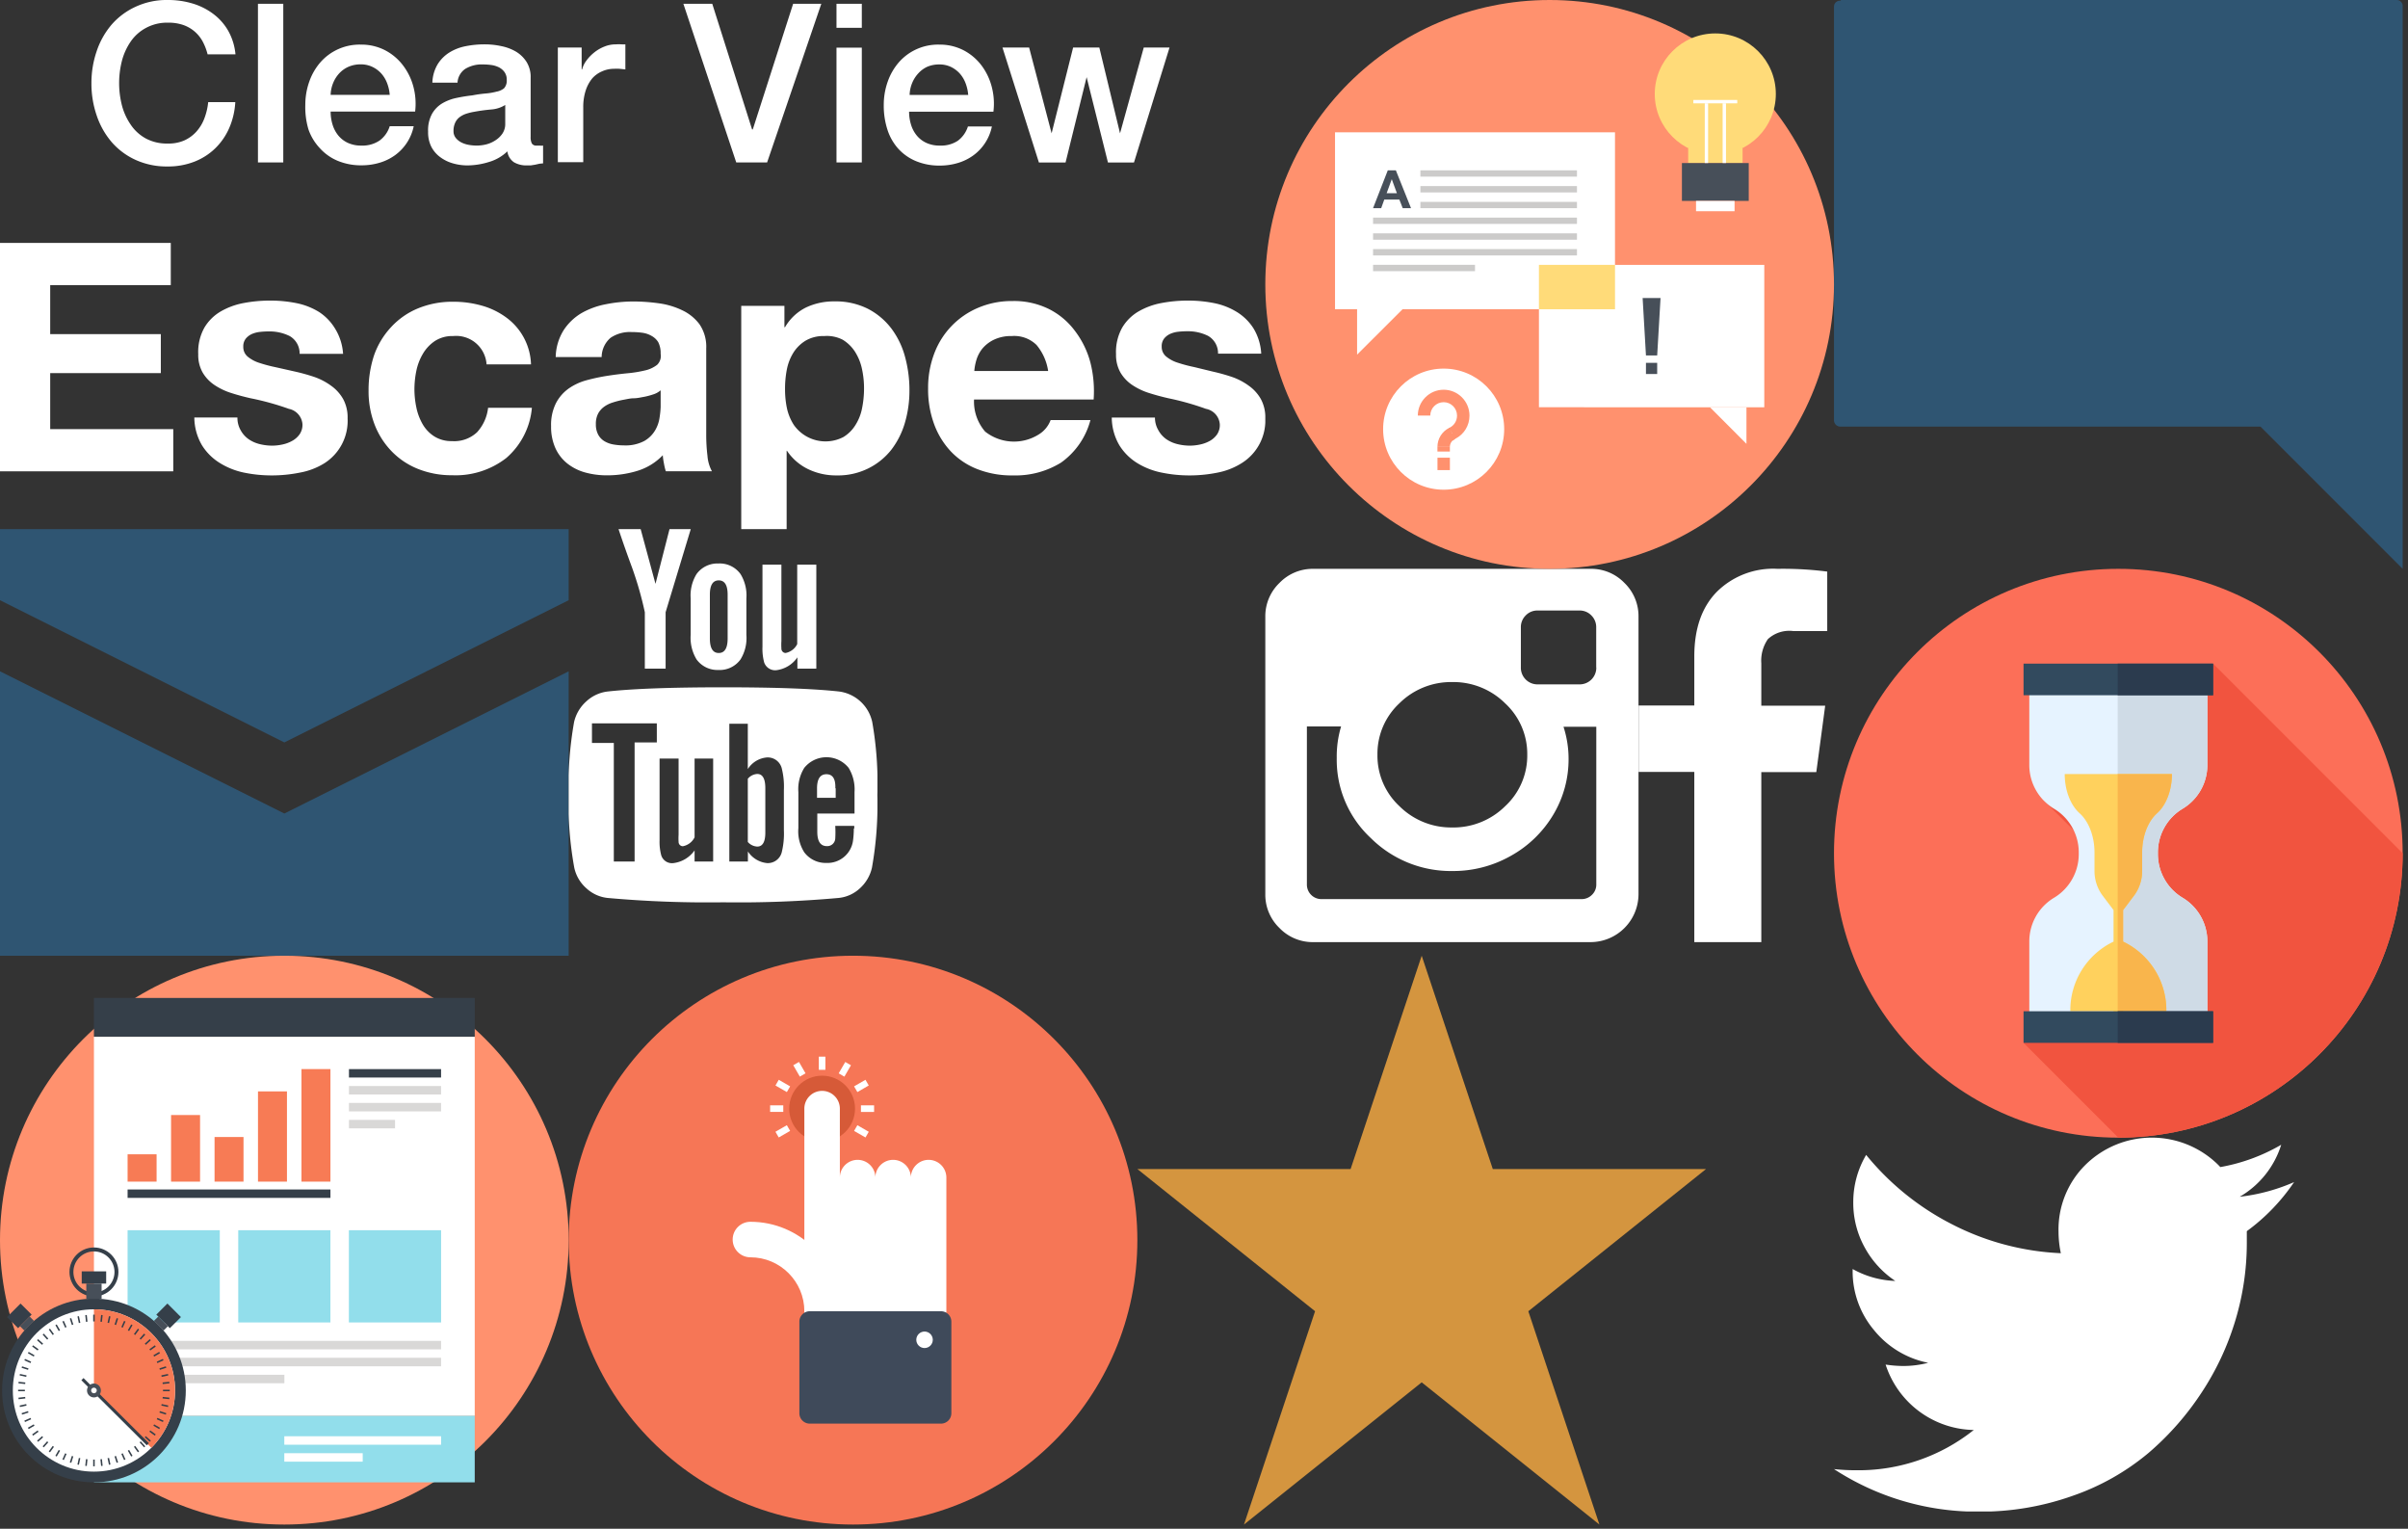 <svg width="271" height="172" viewBox="0 0 271 172" xmlns="http://www.w3.org/2000/svg" xmlns:xlink="http://www.w3.org/1999/xlink"><rect x="0" y="0" width="271" height="172" fill="#333333" stroke="none"/><svg id="clear-view-escapes" data-name="Layer 1" width="142.4" height="59.53" viewBox="0 0 142.4 59.53" xmlns="http://www.w3.org/2000/svg"><defs><style>.acls-1{fill:#fff}</style></defs><title>clear-view-escapes</title><path class="acls-1" d="M19.5 27.52v4.75H5.93v5.51h12.45v4.39H5.93v6.3h13.85v4.75H.28v-25.7H19.5zm7.86 21.07a3 3 0 0 0 .88 1 3.78 3.78 0 0 0 1.24.56 5.84 5.84 0 0 0 1.46.18 5.46 5.46 0 0 0 1.13-.13 3.86 3.86 0 0 0 1.08-.4 2.47 2.47 0 0 0 .85-.75 1.89 1.89 0 0 0 .32-1.13 1.91 1.91 0 0 0-1.53-1.73 30.59 30.59 0 0 0-4.3-1.19q-1.12-.25-2.18-.59a7.38 7.38 0 0 1-1.89-.9 4.35 4.35 0 0 1-1.33-1.4 4 4 0 0 1-.5-2.07 5.6 5.6 0 0 1 .7-3 5.16 5.16 0 0 1 1.85-1.82 8.13 8.13 0 0 1 2.59-.94 15.92 15.92 0 0 1 3-.27 14.79 14.79 0 0 1 2.93.29 7.77 7.77 0 0 1 2.54 1 5.83 5.83 0 0 1 1.8 1.88 6.11 6.11 0 0 1 .89 2.82H34a2.24 2.24 0 0 0-1.12-2 5.1 5.1 0 0 0-2.37-.52 8.77 8.77 0 0 0-.94.05 3.15 3.15 0 0 0-.92.23 1.91 1.91 0 0 0-.7.52 1.38 1.38 0 0 0-.29.92 1.4 1.4 0 0 0 .5 1.12 3.88 3.88 0 0 0 1.31.7 16.38 16.38 0 0 0 1.85.49l2.18.49a21.57 21.57 0 0 1 2.18.61 7.2 7.2 0 0 1 1.89 1 4.63 4.63 0 0 1 1.33 1.48 4.34 4.34 0 0 1 .5 2.18 5.65 5.65 0 0 1-2.66 5.07A7.9 7.9 0 0 1 34 53.37a15.9 15.9 0 0 1-3.11.31 15.36 15.36 0 0 1-3.17-.32A8.35 8.35 0 0 1 25 52.27a6.17 6.17 0 0 1-2-2 6.25 6.25 0 0 1-.85-3.11H27a2.8 2.8 0 0 0 .36 1.43zM51.27 38a3.59 3.59 0 0 0-2.05.56A4.45 4.45 0 0 0 47.87 40a6.23 6.23 0 0 0-.74 1.94 10.54 10.54 0 0 0-.21 2.06 10.11 10.11 0 0 0 .21 2 6.32 6.32 0 0 0 .7 1.89 4 4 0 0 0 1.31 1.39 3.61 3.61 0 0 0 2 .54 3.75 3.75 0 0 0 2.83-1 4.86 4.86 0 0 0 1.24-2.75h4.93a8.43 8.43 0 0 1-2.88 5.65 9.29 9.29 0 0 1-6.08 1.94 10.16 10.16 0 0 1-3.83-.7 8.49 8.49 0 0 1-3-2 8.92 8.92 0 0 1-1.91-3 10.42 10.42 0 0 1-.68-3.83 12.4 12.4 0 0 1 .63-4 9 9 0 0 1 1.9-3.13 8.49 8.49 0 0 1 3-2.1 10.15 10.15 0 0 1 4-.76 11.63 11.63 0 0 1 3.19.43 8.49 8.49 0 0 1 2.73 1.31 6.79 6.79 0 0 1 2.83 5.31h-5A3.43 3.43 0 0 0 51.27 38zm11.55 2.33a5.93 5.93 0 0 1 .9-3 6.13 6.13 0 0 1 2-1.91 8.83 8.83 0 0 1 2.75-1 15.71 15.71 0 0 1 3.08-.31 20.85 20.85 0 0 1 2.84.2 8.72 8.72 0 0 1 2.63.77A5.18 5.18 0 0 1 79 36.67a4.47 4.47 0 0 1 .76 2.72v9.68a19.49 19.49 0 0 0 .14 2.41 4.34 4.34 0 0 0 .5 1.73h-5.19a6.77 6.77 0 0 1-.21-.88 7.44 7.44 0 0 1-.13-.92A6.64 6.64 0 0 1 72 53.17a11.55 11.55 0 0 1-3.38.5 9.1 9.1 0 0 1-2.48-.32 5.68 5.68 0 0 1-2-1 4.69 4.69 0 0 1-1.35-1.73 5.84 5.84 0 0 1-.49-2.48 5.42 5.42 0 0 1 .56-2.61 4.66 4.66 0 0 1 1.44-1.64 6.44 6.44 0 0 1 2-.92 21.75 21.75 0 0 1 2.29-.49q1.15-.18 2.27-.29a13.74 13.74 0 0 0 2-.32 3.43 3.43 0 0 0 1.37-.63 1.38 1.38 0 0 0 .4-1.24 2.72 2.72 0 0 0-.27-1.31 2 2 0 0 0-.72-.69 2.86 2.86 0 0 0-1-.36 8.61 8.61 0 0 0-1.28-.09 3.88 3.88 0 0 0-2.37.65 2.89 2.89 0 0 0-1 2.16h-5.17zm11.8 3.78a2.28 2.28 0 0 1-.81.45 8.28 8.28 0 0 1-1 .27c-.41.07-.81.17-1.2.17s-.82.11-1.22.18a9.24 9.24 0 0 0-1.13.29 3.34 3.34 0 0 0-1 .49 2.3 2.3 0 0 0-.67.77 2.49 2.49 0 0 0-.25 1.19 2.4 2.4 0 0 0 .25 1.15 1.93 1.93 0 0 0 .68.74 2.9 2.9 0 0 0 1 .38 6.48 6.48 0 0 0 1.19.11 4.51 4.51 0 0 0 2.34-.5 3.36 3.36 0 0 0 1.22-1.21 3.87 3.87 0 0 0 .49-1.42 10.06 10.06 0 0 0 .12-1.17v-1.89zm13.94-9.51V37h.07A5.62 5.62 0 0 1 91 34.78a7.29 7.29 0 0 1 3.17-.68 8.07 8.07 0 0 1 3.78.83 7.82 7.82 0 0 1 2.63 2.2 9.31 9.31 0 0 1 1.55 3.19 14.19 14.19 0 0 1 .5 3.8 12.82 12.82 0 0 1-.5 3.6 9.18 9.18 0 0 1-1.53 3.06 7.58 7.58 0 0 1-2.6 2.11 7.69 7.69 0 0 1-3.58.79 7.23 7.23 0 0 1-3.18-.7 6 6 0 0 1-2.39-2.07h-.04v8.82H83.7V34.6h4.86zm6.64 14.76A4.09 4.09 0 0 0 96.56 48a5.43 5.43 0 0 0 .74-1.89 11.19 11.19 0 0 0 .22-2.2 10.32 10.32 0 0 0-.23-2.2 5.86 5.86 0 0 0-.77-1.92 4.33 4.33 0 0 0-1.39-1.37 3.87 3.87 0 0 0-2.08-.42 3.94 3.94 0 0 0-2.11.52 4.22 4.22 0 0 0-1.37 1.35 5.6 5.6 0 0 0-.74 1.91 11.3 11.3 0 0 0-.2 2.22 10.31 10.31 0 0 0 .23 2.2 5.69 5.69 0 0 0 .76 1.8 4.36 4.36 0 0 0 5.58 1.36zm15.95-.61a5.24 5.24 0 0 0 6 .34 3.21 3.21 0 0 0 1.37-1.64H123a8.54 8.54 0 0 1-3.31 4.79 9.75 9.75 0 0 1-5.4 1.44 10.6 10.6 0 0 1-4-.7 8.22 8.22 0 0 1-3-2 9 9 0 0 1-1.89-3.09 11.34 11.34 0 0 1-.67-4 10.84 10.84 0 0 1 .68-3.89 9 9 0 0 1 4.95-5.18 9.63 9.63 0 0 1 3.87-.76 8.84 8.84 0 0 1 4.14.92 8.26 8.26 0 0 1 2.9 2.46A10.14 10.14 0 0 1 123 41a13.14 13.14 0 0 1 .36 4.14H109.9a5.16 5.16 0 0 0 1.25 3.61zm5.78-9.75a3.59 3.59 0 0 0-2.79-1 4.45 4.45 0 0 0-2 .41 3.89 3.89 0 0 0-1.3 1 3.77 3.77 0 0 0-.68 1.3 5.83 5.83 0 0 0-.23 1.22h8.31a5.91 5.91 0 0 0-1.31-2.93zm13.71 9.59a3 3 0 0 0 .88 1 3.78 3.78 0 0 0 1.24.56 5.83 5.83 0 0 0 1.46.18 5.46 5.46 0 0 0 1.13-.13 3.86 3.86 0 0 0 1.08-.4 2.47 2.47 0 0 0 .81-.72 1.89 1.89 0 0 0 .32-1.13 1.91 1.91 0 0 0-1.56-1.76 30.55 30.55 0 0 0-4.22-1.19q-1.11-.25-2.18-.59a7.39 7.39 0 0 1-1.89-.9 4.36 4.36 0 0 1-1.33-1.4 4 4 0 0 1-.5-2.07 5.6 5.6 0 0 1 .7-3 5.18 5.18 0 0 1 1.85-1.82 8.13 8.13 0 0 1 2.59-.94 15.91 15.91 0 0 1 3-.27 14.79 14.79 0 0 1 2.93.29 7.77 7.77 0 0 1 2.54 1 5.84 5.84 0 0 1 1.85 1.82 6.11 6.11 0 0 1 .88 2.86h-4.86a2.24 2.24 0 0 0-1.12-2 5.1 5.1 0 0 0-2.37-.52 8.77 8.77 0 0 0-.94.05 3.15 3.15 0 0 0-.92.23 1.9 1.9 0 0 0-.7.52 1.38 1.38 0 0 0-.29.92 1.4 1.4 0 0 0 .5 1.12 3.87 3.87 0 0 0 1.31.7 16.33 16.33 0 0 0 1.85.49l2.1.51a21.57 21.57 0 0 1 2.18.61 7.18 7.18 0 0 1 1.89 1 4.63 4.63 0 0 1 1.33 1.48 4.33 4.33 0 0 1 .5 2.18 5.65 5.65 0 0 1-2.68 5.04 7.89 7.89 0 0 1-2.72 1.06 15.9 15.9 0 0 1-3.11.31 15.35 15.35 0 0 1-3.17-.32 8.35 8.35 0 0 1-2.75-1.08 6.18 6.18 0 0 1-2-2 6.25 6.25 0 0 1-.85-3.11h4.86a2.8 2.8 0 0 0 .38 1.42zm-107-42.3a6.36 6.36 0 0 0-.55-1.43 4 4 0 0 0-.9-1.12A4 4 0 0 0 20.9 3a5.11 5.11 0 0 0-1.71-.26 5 5 0 0 0-2.46.58A4.84 4.84 0 0 0 15 4.85a6.93 6.93 0 0 0-1 2.19 10.16 10.16 0 0 0 0 5 6.92 6.92 0 0 0 1 2.19 4.83 4.83 0 0 0 1.69 1.54 5 5 0 0 0 2.46.57A4.44 4.44 0 0 0 21 16a4.12 4.12 0 0 0 1.38-1 4.71 4.71 0 0 0 .9-1.49 7.13 7.13 0 0 0 .43-1.83h3.05a8.48 8.48 0 0 1-.69 2.93 7.17 7.17 0 0 1-1.59 2.29 7 7 0 0 1-2.35 1.49 8.14 8.14 0 0 1-3 .53 8.43 8.43 0 0 1-3.59-.74 7.88 7.88 0 0 1-2.69-2 9 9 0 0 1-1.69-3 11 11 0 0 1-.59-3.63 11 11 0 0 1 .59-3.6 9 9 0 0 1 1.69-3 8 8 0 0 1 2.69-2 8.29 8.29 0 0 1 3.65-.76A9.46 9.46 0 0 1 22 .6a7.31 7.31 0 0 1 2.34 1.2A6.23 6.23 0 0 1 26 3.72a6.66 6.66 0 0 1 .78 2.58h-3.14zM29.31.62h2.85v17.85h-2.85V.62zm8.18 12.12a5 5 0 0 0 .21 1.45 3.57 3.57 0 0 0 .64 1.23 3.06 3.06 0 0 0 1.08.84 3.54 3.54 0 0 0 1.55.31A3.42 3.42 0 0 0 43 16a3.17 3.17 0 0 0 1.14-1.61h2.7a5.36 5.36 0 0 1-2.1 3.26 5.71 5.71 0 0 1-1.74.85 7 7 0 0 1-2 .29 6.85 6.85 0 0 1-2.7-.5 5.58 5.58 0 0 1-2-1.4 5.93 5.93 0 0 1-1.3-2.12 8.74 8.74 0 0 1-.36-2.77 7.79 7.79 0 0 1 .44-2.61 6.68 6.68 0 0 1 1.25-2.18 5.86 5.86 0 0 1 4.56-2 5.8 5.8 0 0 1 2.74.64 6 6 0 0 1 2 1.69 6.84 6.84 0 0 1 1.17 2.39 7.42 7.42 0 0 1 .2 2.81h-9.5zm6.65-1.88a4.61 4.61 0 0 0-.29-1.3 3.47 3.47 0 0 0-.65-1.09 3.23 3.23 0 0 0-1-.75 3 3 0 0 0-1.31-.29 3.42 3.42 0 0 0-1.36.26 3.11 3.11 0 0 0-1.05.73 3.59 3.59 0 0 0-.7 1.09 3.78 3.78 0 0 0-.29 1.35h6.65zM60 15.59a1.51 1.51 0 0 0 .14.75.58.58 0 0 0 .54.23H61a1.85 1.85 0 0 0 .4 0v2l-.4.04-.49.11-.5.08h-.43a2.75 2.75 0 0 1-1.45-.35 1.74 1.74 0 0 1-.75-1.23 5 5 0 0 1-2.09 1.2 8.22 8.22 0 0 1-2.39.38 5.86 5.86 0 0 1-1.68-.24 4.38 4.38 0 0 1-1.41-.7 3.35 3.35 0 0 1-1-1.18 3.62 3.62 0 0 1-.35-1.68 3.84 3.84 0 0 1 .44-2 3.24 3.24 0 0 1 1.15-1.18 5.21 5.21 0 0 1 1.6-.61q.89-.19 1.79-.29a14.67 14.67 0 0 1 1.48-.21 6.86 6.86 0 0 0 1.24-.21 1.9 1.9 0 0 0 .84-.37 1.27 1.27 0 0 0 .31-.94 1.46 1.46 0 0 0-.26-.9 1.77 1.77 0 0 0-.65-.54 2.82 2.82 0 0 0-.86-.25 6.94 6.94 0 0 0-.9-.06 3.58 3.58 0 0 0-2 .5 2 2 0 0 0-.87 1.55h-2.83a4.29 4.29 0 0 1 .6-2.08 4.14 4.14 0 0 1 1.34-1.33 5.48 5.48 0 0 1 1.84-.7 10.94 10.94 0 0 1 2.1-.2 8.85 8.85 0 0 1 1.88.2 5.34 5.34 0 0 1 1.65.62 3.61 3.61 0 0 1 1.19 1.16A3.19 3.19 0 0 1 60 8.94v6.65zM57.14 12a3.45 3.45 0 0 1-1.6.51q-1 .09-1.9.26a6.12 6.12 0 0 0-.87.21 2.63 2.63 0 0 0-.75.38 1.65 1.65 0 0 0-.51.63 2.14 2.14 0 0 0-.19.94 1.19 1.19 0 0 0 .27.8 2 2 0 0 0 .66.51 3.08 3.08 0 0 0 .85.26 5.3 5.3 0 0 0 .84.07 4.6 4.6 0 0 0 1-.12A3.4 3.4 0 0 0 56 16a2.73 2.73 0 0 0 .81-.76 1.93 1.93 0 0 0 .33-1.14V12zm5.92-6.46h2.68V8h.05a2.88 2.88 0 0 1 .49-1 4.73 4.73 0 0 1 .88-.91 4.4 4.4 0 0 1 1.14-.66 3.41 3.41 0 0 1 1.28-.25 6.21 6.21 0 0 1 .69 0h.39V8L70 7.93a5.06 5.06 0 0 0-.61 0 3.28 3.28 0 0 0-1.36.29 3.13 3.13 0 0 0-1.09.78 4.16 4.16 0 0 0-.75 1.39 6 6 0 0 0-.27 1.9v6.15h-2.86V5.54zM77.19.62h3.25l4.48 14.13H85L89.54.62h3.17l-6.1 17.85h-3.47zm17.23 0h2.85v2.7h-2.85V.62zm0 4.93h2.85v12.92h-2.85V5.54zm8.17 7.19a5 5 0 0 0 .21 1.45 3.57 3.57 0 0 0 .64 1.23 3.06 3.06 0 0 0 1.08.84 3.54 3.54 0 0 0 1.55.31 3.42 3.42 0 0 0 2-.54 3.18 3.18 0 0 0 1.14-1.61h2.7a5.36 5.36 0 0 1-2.1 3.26 5.71 5.71 0 0 1-1.74.85 7 7 0 0 1-2 .29 6.85 6.85 0 0 1-2.7-.5 5.58 5.58 0 0 1-2-1.4 5.93 5.93 0 0 1-1.22-2.15 8.73 8.73 0 0 1-.41-2.77 7.77 7.77 0 0 1 .44-2.61 6.69 6.69 0 0 1 1.25-2.18 5.86 5.86 0 0 1 4.56-2 5.79 5.79 0 0 1 2.74.64 6 6 0 0 1 2 1.69 6.85 6.85 0 0 1 1.16 2.41 7.42 7.42 0 0 1 .19 2.81h-9.5zm6.65-1.88a4.6 4.6 0 0 0-.29-1.3 3.48 3.48 0 0 0-.65-1.09 3.22 3.22 0 0 0-1-.75 3 3 0 0 0-1.3-.28 3.43 3.43 0 0 0-1.36.26 3.12 3.12 0 0 0-1 .73 3.6 3.6 0 0 0-.7 1.09 3.8 3.8 0 0 0-.29 1.35h6.65zm3.86-5.32h3l2.53 9.65 2.42-9.65H124l2.33 9.65L129 5.54h2.9l-4 12.93h-2.93l-2.4-9.6-2.37 9.6h-3z" transform="translate(-.28 -.19)"/></svg><svg id="comment" data-name="Layer 1" width="64" height="64" viewBox="0 0 64 64" x="206.4" xmlns="http://www.w3.org/2000/svg"><defs><style>.bcls-1{fill:#2f5572}</style></defs><title>comment</title><path class="bcls-1" d="M.72.08A.67.67 0 0 0 0 .8v46.48a.72.72 0 0 0 .72.72H48l16 16V.72a.67.67 0 0 0-.72-.72H.8z"/></svg><svg id="facebook" data-name="Layer 1" width="21.23" height="42.01" viewBox="0 0 21.23 42.01" x="184.41" y="64" xmlns="http://www.w3.org/2000/svg"><defs><style>.ccls-1{fill:#fff}</style></defs><title>facebook</title><path class="ccls-1" d="M21.23.31V7H17.4a3.55 3.55 0 0 0-2.85.91 4.26 4.26 0 0 0-.74 2.72v4.77H21l-1 7.47h-6.19V42H6.27V22.85H0v-7.47h6.27V9.85q0-4.69 2.55-7.28A9 9 0 0 1 15.63 0a39.57 39.57 0 0 1 5.6.31z"/></svg><svg width="64" height="64" viewBox="0 0 512 512" id="fire" y="107.53" xmlns="http://www.w3.org/2000/svg"><circle cx="256" cy="256" r="256" fill="#ff916e"/><path fill="#92deeb" d="M84.576 413.894h342.842v60.122H84.576z"/><path d="M255.967 432.524h141.167v7.621H255.967zm0 15.261h70.593v7.614h-70.593zM84.576 72.935h342.842v340.959H84.576z" fill="#fff"/><path fill="#353f49" d="M84.576 37.987h342.842v34.961H84.576z"/><path d="M114.876 346.674h282.228v7.614H114.876zm0 15.227h282.228v7.64H114.876zm0 15.294h141.167v7.611H114.876zm199.294-259.93h82.944v7.614H314.17z" fill="#d9d8d7"/><path fill="#353f49" d="M314.17 102.04h82.944v7.617H314.17z"/><path d="M314.17 132.492h82.944v7.64H314.17zm0 15.278h41.492v7.611H314.17z" fill="#d9d8d7"/><path d="M114.876 247.081h83.01v83.01h-83.01zm99.629 0h82.977v83.01h-82.977zm99.599 0h83.01v83.01h-83.01z" fill="#92deeb"/><path d="M114.876 178.738h26.109v24.602h-26.109zm39.137-35.345h26.115v59.954h-26.115zm39.16 19.786h26.069v40.154h-26.069zm39.11-41.055h26.082v81.216h-26.082zm39.143-20.084h26.076v101.3h-26.076z" fill="#f77b55"/><path d="M114.876 210.382h182.635v7.611H114.876zm-30.3 96.309c-12.146 0-22.029-9.89-22.029-22.036 0-12.162 9.883-22.049 22.029-22.049 12.169 0 22.056 9.887 22.056 22.049-.004 12.146-9.89 22.036-22.056 22.036zm0-40.534c-10.187 0-18.491 8.314-18.491 18.498 0 10.194 8.304 18.501 18.491 18.501 10.207 0 18.511-8.308 18.511-18.501-.003-10.183-8.308-18.498-18.511-18.498zm82.703 125.173c0 45.654-37.039 82.683-82.703 82.683-45.66 0-82.673-37.029-82.673-82.683 0-45.677 37.013-82.696 82.673-82.696 45.664 0 82.703 37.019 82.703 82.696z" fill="#353f49"/><path d="M157.62 391.33c0 40.322-32.702 73.041-73.044 73.041-40.309 0-73.024-32.718-73.024-73.041 0-40.339 32.715-73.057 73.024-73.057 40.339-.001 73.044 32.718 73.044 73.057z" fill="#fff"/><path d="M84.576 318.272v73.057l51.672 51.629c13.206-13.229 21.375-31.473 21.375-51.629-.003-40.338-32.702-73.057-73.047-73.057z" fill="#f77b55"/><path d="M83.902 323.055h1.364v6.098h-1.364zm-5.133 6.333l-1.371.162-.624-6.032 1.354-.155zm-6.454.976l-1.335.277-1.233-5.931 1.336-.277zm-6.284 1.594l-1.321.429-1.856-5.781 1.301-.429zm-6.12 2.272l-1.259.549-2.458-5.543 1.266-.545zm-5.811 2.884l-1.229.707-3.006-5.279 1.193-.67zm-5.534 3.491l-1.116.8-3.534-4.93 1.117-.8zm-5.082 4.04l-1.024.902-4.06-4.482 1.021-.935zm-4.658 4.549l-.915 1.031-4.519-4.06.942-1.047zm-4.142 5.008l-.826 1.126-4.909-3.564.823-1.113zm-3.627 5.427l-.674 1.196-5.269-3.039.694-1.186zm-2.999 5.757l-.588 1.259-5.533-2.468.571-1.258zm-2.408 6.058l-.419 1.312-5.778-1.846.42-1.312zm-1.764 6.26l-.265 1.368-5.936-1.289.268-1.324zm-1.077 6.405l-.159 1.414-6.031-.654.142-1.371zm-6.494 6.53H22.4V392h-6.085zm6.335 6.474l.159 1.398-6.043.683-.158-1.398zm.971 6.442l.265 1.384-5.933 1.249-.268-1.338zm1.612 6.329l.42 1.308-5.787 1.857-.42-1.289zm2.237 6.104l.588 1.256-5.55 2.47-.571-1.261zm2.913 5.827l.674 1.189-5.249 3.036-.694-1.196zm3.475 5.497l.826 1.116-4.912 3.571-.823-1.123zm4.053 5.107l.915 1.027-4.492 4.066-.948-1.04zm4.532 4.664l1.041.905-4.063 4.535-1.021-.951zm5.013 4.167l1.117.807-3.559 4.924-1.117-.807zm5.415 3.569l1.229.704-3.042 5.248-1.202-.68zm5.781 3.039l1.259.548-2.458 5.536-1.259-.548zm6.025 2.386l1.322.42-1.835 5.786-1.322-.419zm6.309 1.783l1.325.261-1.252 5.932-1.338-.254zm6.412 1.063l1.371.169-.641 6.012-1.354-.149zm6.504.41h1.364v6.098h-1.364zm6.491-.241l1.374-.169.628 6.032-1.348.149zm6.434-.971l1.375-.261 1.245 5.939-1.351.254zm6.293-1.632l1.31-.423 1.864 5.778-1.31.422zm6.137-2.25l1.259-.548 2.458 5.536-1.262.548zm5.827-2.883l1.18-.711 3.058 5.289-1.209.68zm5.506-3.513l1.125-.806 3.535 4.935-1.125.806zm5.114-4.022l1.024-.905 4.053 4.489-1.034.951zm4.638-4.542l.925-1.027 4.496 4.056-.912 1.037zm4.153-5.041l.813-1.117 4.908 3.574-.813 1.117zm3.593-5.383l.691-1.188 5.232 3.043-.69 1.188zm3.036-5.778l.555-1.256 5.523 2.468-.529 1.258zm2.398-6.052l.423-1.308 5.79 1.876-.462 1.289zm1.747-6.243l.291-1.394 5.933 1.295-.288 1.344zm1.104-6.428l.132-1.401 6.048.651-.165 1.374zm.389-7.882h6.061V392h-6.061zm-.257-5.116l-.132-1.414 6.015-.611.165 1.377zm-.945-6.445l-.291-1.374 5.93-1.245.303 1.324zm-1.615-6.329l-.423-1.308 5.751-1.86.462 1.308zm-2.266-6.104l-.555-1.259 5.549-2.461.539 1.259zm-2.889-5.809l-.697-1.196 5.238-3.05.697 1.197zm-3.469-5.519l-.812-1.129 4.921-3.544.813 1.13zm-4.054-5.092l-.925-1.031 4.509-4.076.912 1.047zm-4.539-4.678l-1.024-.902 4.043-4.515 1.034.935zm-5.027-4.145l-1.127-.803 3.574-4.915 1.117.806zm-5.437-3.581l-1.17-.707 3.019-5.242 1.209.67zm-5.748-3.042l-1.259-.549 2.461-5.539 1.266.545zm-6.048-2.372l-1.32-.43 1.881-5.782 1.32.429zm-6.266-1.774l-1.375-.277 1.269-5.933 1.361.284zm-6.435-1.083l-1.374-.162.654-6.025 1.357.152zm-18.52 52.548l1.945-1.955 58.893 58.594-1.945 1.955z" fill="#353f49"/><path d="M90.839 391.33c0 3.442-2.795 6.233-6.263 6.233a6.233 6.233 0 0 1-6.23-6.233 6.231 6.231 0 0 1 6.23-6.246 6.24 6.24 0 0 1 6.263 6.246z" fill="#474f59"/><path d="M87.096 391.33c0 1.381-1.123 2.491-2.524 2.491a2.501 2.501 0 0 1-2.501-2.491 2.51 2.51 0 0 1 2.501-2.514 2.51 2.51 0 0 1 2.524 2.514z" fill="#fff"/><path fill="#474f59" d="M77.698 295.143h13.784v13.807H77.698z"/><path fill="#353f49" d="M73.573 284.11h22.019v11.01H73.573z"/><path fill="#474f59" d="M142.44 324.835l8.697 8.704-3.907 3.904-8.696-8.704z"/><path fill="#353f49" d="M150.72 313.062l12.178 12.198-10.003 9.985-12.177-12.197z"/><path fill="#474f59" d="M30.637 328.717l-8.707 8.701-3.881-3.901 8.701-8.711z"/><path fill="#353f49" d="M28.49 323.039l-12.198 12.195-9.996-9.975 12.186-12.192z"/></svg><svg width="64" height="64" viewBox="0 0 512 512" id="globe" x="64" y="107.53" xmlns="http://www.w3.org/2000/svg"><circle cx="256" cy="256" r="256" fill="#f67656"/><path d="M257.804 137.639c0 16.377-13.262 29.64-29.643 29.64-16.361 0-29.623-13.262-29.623-29.64 0-16.371 13.262-29.643 29.623-29.643 16.38 0 29.643 13.272 29.643 29.643z" fill="#d65a38"/><g fill="#fff"><path d="M225.214 90.839h5.923v11.835h-5.923zM208.12 108.82l-5.912-10.25 5.127-2.957 5.912 10.249zm-11.682 13.905l-10.257-5.92 2.96-5.127 10.256 5.92zm-15.071 11.951h11.842v5.919h-11.842zm7.75 28.908l-2.955-5.129 10.259-5.91 2.955 5.129zm78.107.012l-10.256-5.914 2.956-5.127 10.256 5.913zm-4.089-28.92h11.839v5.919h-11.839zm-3.218-11.958l-2.96-5.125 10.253-5.923 2.96 5.125zm-11.69-13.875l-5.13-2.961 5.915-10.244 5.13 2.961z"/><path d="M335.376 188.419a16.012 16.012 0 0 0-11.31-4.684 15.92 15.92 0 0 0-11.29 4.684 15.895 15.895 0 0 0-4.7 11.304v.013c0-4.103-1.569-8.189-4.677-11.317a15.931 15.931 0 0 0-11.29-4.684 15.953 15.953 0 0 0-11.307 4.684 15.993 15.993 0 0 0-4.691 11.317v-.013c0-4.096-1.556-8.189-4.671-11.31a15.992 15.992 0 0 0-11.297-4.677 16.013 16.013 0 0 0-11.314 4.677 15.97 15.97 0 0 0-4.677 11.31v-62.084c0-4.083-1.576-8.189-4.7-11.3a15.888 15.888 0 0 0-11.29-4.681 15.932 15.932 0 0 0-11.297 4.681 15.943 15.943 0 0 0-4.684 11.3v183.745h127.861V199.723a15.963 15.963 0 0 0-4.666-11.304z"/><path d="M228.16 335.994c-8.823 0-15.978-7.151-15.978-15.981 0-26.773-21.788-48.554-48.561-48.554-8.823 0-15.978-7.165-15.978-15.988 0-8.833 7.155-15.988 15.978-15.988 44.409 0 80.536 36.131 80.536 80.529.001 8.831-7.154 15.982-15.997 15.982z"/></g><path d="M335.175 421.161a9.347 9.347 0 0 0 9.361-9.362v-82.432a9.331 9.331 0 0 0-2.735-6.613 9.339 9.339 0 0 0-6.626-2.742H217.058c-2.388 0-4.79.915-6.613 2.742a9.3 9.3 0 0 0-2.745 6.613V411.8c0 2.401.915 4.793 2.745 6.62a9.326 9.326 0 0 0 6.613 2.742h118.117z" fill="#3f4a5a"/><path d="M320.403 338.277c4.103 0 7.419 3.34 7.419 7.426 0 4.106-3.316 7.432-7.419 7.432-4.096 0-7.436-3.326-7.436-7.432 0-4.087 3.34-7.426 7.436-7.426z" fill="#fff"/></svg><svg id="instagram" data-name="Layer 1" width="42.01" height="42.01" viewBox="0 0 42.01 42.01" x="142.4" y="64" xmlns="http://www.w3.org/2000/svg"><defs><style>.fcls-1{fill:#fff}</style></defs><title>instagram</title><path class="fcls-1" d="M37.25 35.49V17.77h-3.69a11.77 11.77 0 0 1 .57 3.58 12.12 12.12 0 0 1-1.75 6.36 12.76 12.76 0 0 1-4.76 4.59 13.13 13.13 0 0 1-6.56 1.7 12.78 12.78 0 0 1-9.19-3.71 12 12 0 0 1-3.83-9 11.77 11.77 0 0 1 .49-3.56H4.68v17.76a1.63 1.63 0 0 0 1.6 1.67h29.3a1.63 1.63 0 0 0 1.17-.47 1.59 1.59 0 0 0 .5-1.2zm-7.77-14.57A7.75 7.75 0 0 0 27 15.14a8.28 8.28 0 0 0-6-2.4 8.25 8.25 0 0 0-5.91 2.39 7.75 7.75 0 0 0-2.47 5.78 7.75 7.75 0 0 0 2.47 5.79A8.25 8.25 0 0 0 21 29.1a8.28 8.28 0 0 0 6-2.4 7.75 7.75 0 0 0 2.48-5.78zm7.76-9.84V6.56a1.84 1.84 0 0 0-.54-1.31 1.8 1.8 0 0 0-1.31-.56h-4.78a1.8 1.8 0 0 0-1.31.56 1.84 1.84 0 0 0-.54 1.31v4.52A1.87 1.87 0 0 0 30.6 13h4.8a1.87 1.87 0 0 0 1.85-1.89zM42 5.39v31.23A5.41 5.41 0 0 1 36.62 42H5.39a5.19 5.19 0 0 1-3.8-1.59A5.19 5.19 0 0 1 0 36.62V5.39a5.19 5.19 0 0 1 1.59-3.8A5.19 5.19 0 0 1 5.39 0h31.23a5.19 5.19 0 0 1 3.8 1.59A5.19 5.19 0 0 1 42 5.39z"/></svg><svg id="mail" data-name="Layer 1" width="64" height="48" viewBox="0 0 64 48" y="59.53" xmlns="http://www.w3.org/2000/svg"><defs><style>.gcls-1{fill:#2f5572}</style></defs><title>mail</title><path class="gcls-1" d="M0 0v8l32 16L64 8V0H0zm0 16v32h64V16L32 32z"/></svg><svg width="64" height="64" viewBox="0 0 512 512" id="rain" x="206.4" y="64" xmlns="http://www.w3.org/2000/svg"><circle cx="256" cy="256" r="256" fill="#fc6f58"/><path d="M274.573 228.602l-50.666-50.29-34.63 30.617 64.557 64.181-28.577 61.328-54.591 92.229L256 512c141.384 0 256-114.616 256-256L341.333 85.333l-66.76 143.269z" fill="#f1543f"/><path d="M336.162 176.592V95.677H175.838v80.915a45.86 45.86 0 0 0 22.268 39.327 45.866 45.866 0 0 1 22.268 39.327v1.505a45.86 45.86 0 0 1-22.268 39.327 45.867 45.867 0 0 0-22.268 39.329v80.915h160.323v-80.915a45.86 45.86 0 0 0-22.268-39.327 45.866 45.866 0 0 1-22.268-39.327v-1.505a45.86 45.86 0 0 1 22.268-39.327 45.866 45.866 0 0 0 22.269-39.329z" fill="#e6f3ff"/><path d="M313.894 215.919a45.866 45.866 0 0 0 22.268-39.327V95.677h-80.736v320.646h80.736v-80.915a45.86 45.86 0 0 0-22.268-39.327 45.866 45.866 0 0 1-22.268-39.327v-1.507a45.87 45.87 0 0 1 22.268-39.328z" fill="#cfdbe6"/><path d="M261.392 336.065l-1.083-.541v-28.35l9.678-12.833a37.028 37.028 0 0 0 7.465-22.294v-16.724c0-14.465 5.089-27.869 13.409-35.311 8.318-7.442 13.409-20.845 13.409-35.311h-96.539c0 14.465 5.089 27.869 13.409 35.311 8.318 7.442 13.409 20.845 13.409 35.311v16.724c0 8.045 2.62 15.872 7.465 22.294l9.678 12.833v28.35l-1.083.541a68.46 68.46 0 0 0-37.843 61.231v.926h38.926v17.67h8.62v-17.67h38.926v-.926a68.464 68.464 0 0 0-37.846-61.231z" fill="#ffd15d"/><path d="M261.392 336.065l-1.083-.541v-28.35l9.678-12.833a37.028 37.028 0 0 0 7.465-22.294v-16.724c0-14.465 5.089-27.869 13.409-35.311s13.409-20.845 13.409-35.311h-48.843v231.19h4.884v-17.67h38.926v-.926a68.461 68.461 0 0 0-37.845-61.23z" fill="#f9b54c"/><path d="M170.667 398.222h170.667v28.444H170.667zm0-312.889h170.667v28.444H170.667z" fill="#324a5e"/><path d="M255.431 398.222h85.907v28.444h-85.907zm0-312.889h85.907v28.444h-85.907z" fill="#2b3b4e"/></svg><svg id="star" data-name="Layer 1" width="64" height="64" viewBox="0 0 64 64" x="128" y="107.53" xmlns="http://www.w3.org/2000/svg"><defs><style>.icls-1{fill:#d4953f}</style></defs><title>star</title><path class="icls-1" d="M32 0l-8 24H0l20 16-8 24 20-16 20 16-8-24 20-16H40z"/></svg><svg id="twitter" data-name="Layer 1" width="51.78" height="42.06" viewBox="0 0 51.78 42.06" x="206.4" y="128" xmlns="http://www.w3.org/2000/svg"><defs><style>.jcls-1{fill:#fff}</style></defs><title>twitter</title><path class="jcls-1" d="M51.78 5a22.23 22.23 0 0 1-5.32 5.52v1.38a30.15 30.15 0 0 1-1.25 8.53 30.81 30.81 0 0 1-3.76 8.13 32.1 32.1 0 0 1-6.06 6.92 27 27 0 0 1-8.48 4.8 31 31 0 0 1-10.62 1.8A29.47 29.47 0 0 1 0 37.29a22.71 22.71 0 0 0 2.56.13 20.78 20.78 0 0 0 13.17-4.53 10.63 10.63 0 0 1-9.92-7.36 13.45 13.45 0 0 0 2 .16 11 11 0 0 0 2.79-.36 10.44 10.44 0 0 1-6.09-3.67 10.25 10.25 0 0 1-2.41-6.75v-.13a10.52 10.52 0 0 0 4.8 1.34 10.6 10.6 0 0 1-3.45-3.78 10.34 10.34 0 0 1-1.28-5.07 10.4 10.4 0 0 1 1.45-5.33 30.08 30.08 0 0 0 9.71 7.83A29.57 29.57 0 0 0 25.53 13a11.79 11.79 0 0 1-.26-2.43 10.23 10.23 0 0 1 3-7.48 10.64 10.64 0 0 1 15 0l.21.22A20.81 20.81 0 0 0 50.33.8a10.3 10.3 0 0 1-4.67 5.85A21.14 21.14 0 0 0 51.78 5z"/></svg><svg width="64" height="64" viewBox="0 0 512 512" id="wifi" x="142.4" xmlns="http://www.w3.org/2000/svg"><circle cx="256" cy="256" r="256" fill="#ff916e"/><g fill="#fff"><path d="M62.761 119.114H314.83v159.215H62.761zm19.872 200.097l40.96-40.878h-40.96z"/><path d="M246.355 238.394h202.884v128.172H246.355z"/><path d="M433.192 399.499l-32.871-32.947h32.871z"/></g><path fill="#ffdb79" d="M246.355 238.394h68.492v39.969h-68.492z"/><path d="M139.627 153.336h140.959v5.672H139.627zm0 14.177h140.959v5.685H139.627zm0 14.197h140.959v5.662H139.627zm-42.621 14.171h183.593v5.672H97.006zm0 14.171h183.593v5.685H97.006zm0 14.171h183.593v5.682H97.006zm0 14.171h91.79v5.688h-91.79z" fill="#cccbca"/><path d="M117.552 153.349h-7.29l-13.256 34.023h7.317l2.785-7.726h13.583l3.019 7.726h7.472l-13.63-34.023zm-8.308 20.549l4.608-12.608 4.628 12.608h-9.236zm243.577 146.039H342.71l-2.996-51.695h16.126zm-10.111 6.653h10.111v10.058H342.71z" fill="#474f59"/><g fill="#ffdb79"><path d="M459.644 84.592c0 30.109-24.388 54.507-54.516 54.507-30.102 0-54.49-24.398-54.49-54.507 0-30.096 24.388-54.51 54.49-54.51 30.131 0 54.516 24.415 54.516 54.51z"/><path d="M380.73 133.219h48.964v13.54H380.73z"/></g><path fill="#474f59" d="M375.081 146.762h60.168v34.076h-60.168z"/><g fill="#fff"><path d="M387.799 180.838h34.687v9.279h-34.687zm7.861-87.852h2.999v53.76h-2.999z"/><path d="M385.387 89.98h39.526v3.032h-39.526z"/><path d="M411.747 92.986h3.029v53.76h-3.029zm-196.677 293.3c0 30.086-24.361 54.497-54.503 54.497-30.092 0-54.503-24.411-54.503-54.497 0-30.092 24.411-54.507 54.503-54.507 30.141 0 54.503 24.414 54.503 54.507z"/></g><g fill="#ff916e"><path d="M166.182 402.273h-11.214c0-7.389 4.155-14.006 10.841-17.273l4.915 10.078c-2.801 1.372-4.542 4.13-4.542 7.195z"/><path d="M154.968 402.267h11.214v4.169h-11.214zm13.761-5.678l-6.061-3.135-.007-3.409h5.606l-3.184-4.595.77-.453c4.172-2.022 6.762-6.207 6.762-10.92 0-6.656-5.404-12.07-12.044-12.07-6.646 0-12.05 5.417-12.05 12.07h-11.214c0-12.84 10.435-23.284 23.265-23.284 12.823 0 23.255 10.445 23.255 23.284 0 8.886-4.836 16.81-12.655 20.797l-2.443 1.715zm-.43-6.547h5.576-5.596.02zm-13.289 21.936h11.181v11.175H155.01z"/></g></svg><svg id="youtube" data-name="Layer 1" width="34.75" height="42" viewBox="0 0 34.75 42" x="64" y="59.53" xmlns="http://www.w3.org/2000/svg"><defs><style>.lcls-1{fill:#fff}</style></defs><title>youtube</title><path class="lcls-1" d="M22.13 29.15v5q0 1.57-.91 1.57a1.5 1.5 0 0 1-1.06-.52v-7.11a1.5 1.5 0 0 1 1.06-.54q.91 0 .91 1.6zm7.92 0v1.08h-2.1v-1.06q0-1.59 1.06-1.59t1 1.59zM7.42 24h2.5v-2.14h-7.3v2.2h2.46V37.4h2.34V24zm6.75 13.4h2.09V25.82h-2.09v8.86a1.86 1.86 0 0 1-1.31 1 .48.48 0 0 1-.49-.47 6.52 6.52 0 0 1 0-.82v-8.57h-2.14V35a5.79 5.79 0 0 0 .19 1.71 1.26 1.26 0 0 0 1.36.87 3.43 3.43 0 0 0 2.39-1.43v1.25zm10.05-3.47v-4.6A8.33 8.33 0 0 0 24 27a1.63 1.63 0 0 0-1.67-1.31A2.82 2.82 0 0 0 20.16 27v-5.1h-2.08v15.5h2.09v-1.13a2.91 2.91 0 0 0 2.18 1.31A1.62 1.62 0 0 0 24 36.27a8.61 8.61 0 0 0 .22-2.35zm7.92-.24v-.3H30a11.6 11.6 0 0 1 0 1.43.9.9 0 0 1-.94.85q-1.08 0-1.08-1.61V32h4.19v-2.41a4.65 4.65 0 0 0-.66-2.72 3.2 3.2 0 0 0-5 0 4.52 4.52 0 0 0-.66 2.72v4.05a4.4 4.4 0 0 0 .66 2.72 3 3 0 0 0 2.49 1.2 2.9 2.9 0 0 0 3-2.51 10.31 10.31 0 0 0 .09-1.36zM17.89 12.3V7.38q0-1.61-1-1.61t-1 1.61v4.92q0 1.64 1 1.64t1-1.64zm16.85 17.6a40.6 40.6 0 0 1-.61 8.2 4.45 4.45 0 0 1-1.36 2.32 4.1 4.1 0 0 1-2.39 1.08 125.31 125.31 0 0 1-13 .49 125.31 125.31 0 0 1-13-.49A4.15 4.15 0 0 1 2 40.42 4.28 4.28 0 0 1 .63 38.1 39.76 39.76 0 0 1 0 29.9a40.6 40.6 0 0 1 .61-8.2A4.45 4.45 0 0 1 2 19.37a4.25 4.25 0 0 1 2.41-1.1q4.29-.47 13-.47t13 .47a4.4 4.4 0 0 1 3.75 3.42 39.76 39.76 0 0 1 .58 8.21zM11.35 0h2.39l-2.83 9.35v6.35H8.57V9.35a39.68 39.68 0 0 0-1.43-5Q6.27 2 5.61 0H8.1l1.67 6.16zM20 7.8v4.1a4.59 4.59 0 0 1-.66 2.76 2.88 2.88 0 0 1-2.49 1.19 2.9 2.9 0 0 1-2.46-1.19 4.68 4.68 0 0 1-.66-2.76V7.8a4.59 4.59 0 0 1 .66-2.74 2.9 2.9 0 0 1 2.46-1.19 2.88 2.88 0 0 1 2.49 1.19A4.59 4.59 0 0 1 20 7.8zM27.87 4v11.7h-2.13v-1.27a3.37 3.37 0 0 1-2.41 1.45A1.31 1.31 0 0 1 22 15a6 6 0 0 1-.19-1.76V4h2.13v8.6a6.14 6.14 0 0 0 0 .82.49.49 0 0 0 .47.52 1.87 1.87 0 0 0 1.31-1V4h2.16z"/></svg></svg>